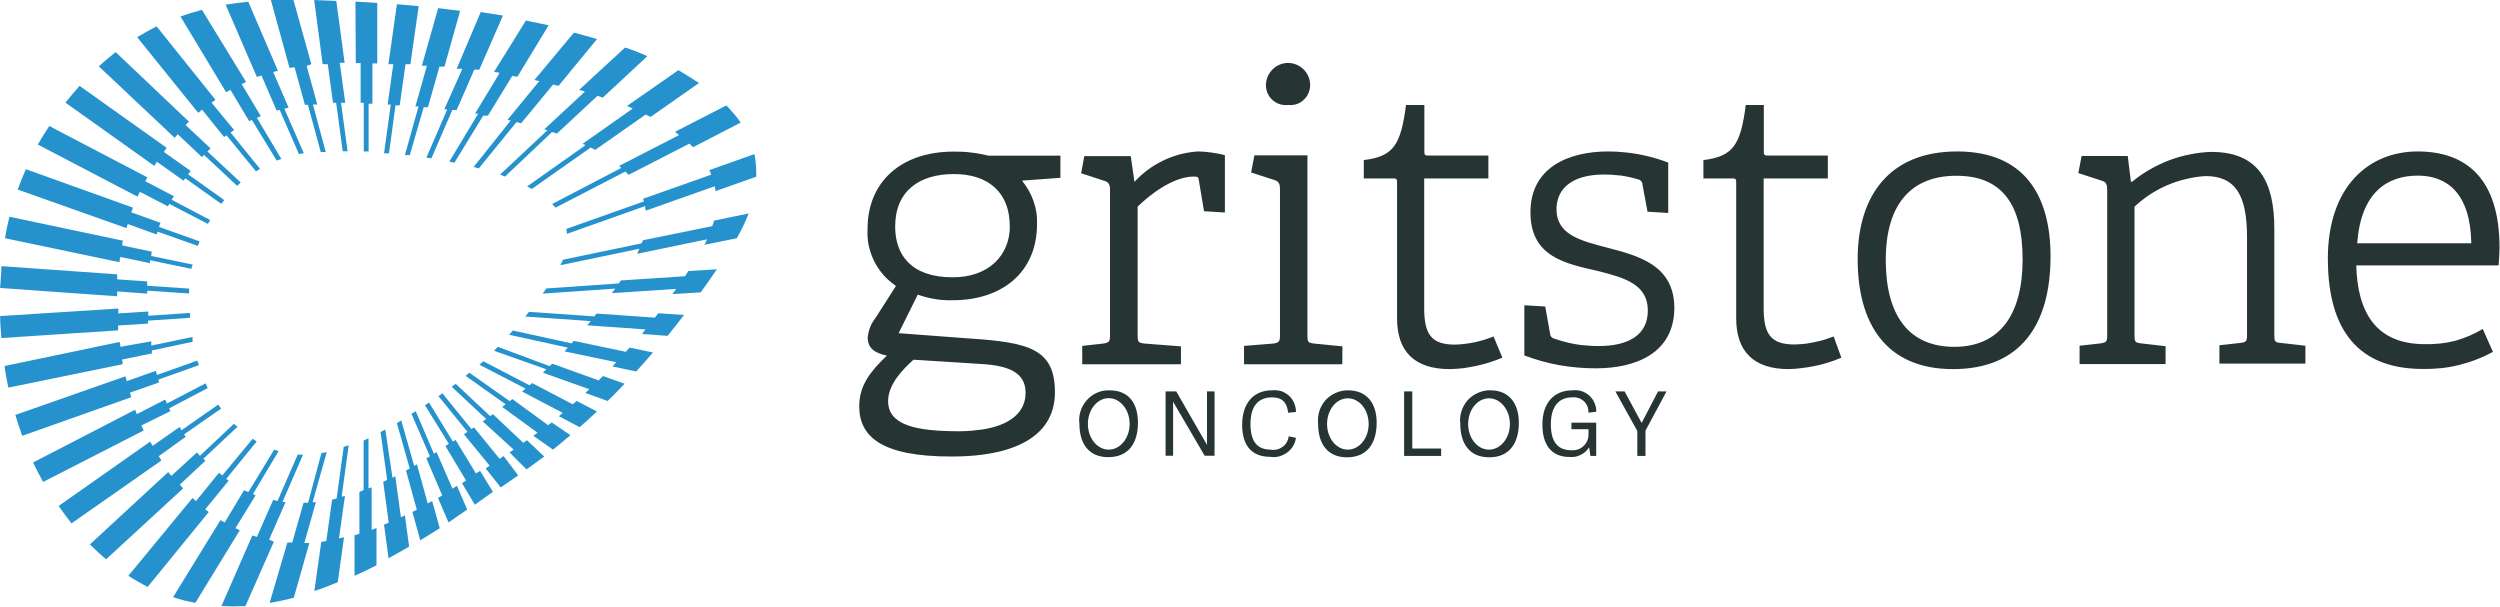 <?xml version="1.0" ?>
<svg xmlns="http://www.w3.org/2000/svg" viewBox="0 0 1593 387">
	<style>
		.s0 { fill: #2692cd } 
		.s1 { fill: #263534 } 
	</style>
	<g id="Layer_2">
		<g id="Layer_1-2">
			<path id="Layer" class="s0" d="m247.8 97.7h-3.1l4.3-31.1h-2l3.6-25.7h-3.1l5.4-38.2 13.9 1.2-5.3 37h-3.1l-3.7 26.2h-2.7l-4.2 31.2m64.6 166.9l-0.7 0.5-1.9 1.3-22-20.6 2.6-1.8zm-93.5 19.6l3.3-1.1-4.5 32.8 2.1-0.5-3.8 27 3.2-0.6-4 28.6c-5 2.1-9.9 4-14.9 5.6l4.4-31.3 3.2-0.5 3.7-26.4 2.9-0.8 4.4-32.1m-25 60.5h3.2l-9.9 34.9q-7.7 2-15.4 3.3l11.3-38.5h3.1l7.2-25.3h2.9l8.5-31.7 3.4-0.6-9 31.9h2.1zm78.1-304.1h-3.2l10.4-36.7 14 1.7-10 35.6h-3.2l-7.3 25.8h-2.7l-8.9 30.5h-3.1l8.7-31h-2zm-35.2 295.7l3.1-1.1v23.7q-7 3.6-14 6.7v-25.8l3.1-1v-26.7l2.7-1.1v-31.6l3.1-1.4v31.9l2-0.7zm107.1-285.9l-3.4-0.7 25.2-30.2c5.1 1.3 10 2.7 14.7 4.1l-24.5 29.8-3.5-0.8-20.3 24.6-3-0.7-24 29.5-3.3-0.9 23.6-29.6-2-0.5 20.2-24.6m-49.4-7.9h-3.2l15.3-36.1 14.2 2.2-15.1 34.5h-3.2l-11.2 25.7h-2.8l-13.3 30.8-3.2-0.5 13.3-30.7h-1.9l11.4-25.6m23.6 2.2l-3.3-0.5 20.3-32.7 14.5 3-19.9 32.8-3.3-0.5-15.5 25.3h-3l-18.3 29.9-3.3-0.6 18.4-30.6h-2l15.3-25.3m-91.5-46.1l13.9 0.9v38.5h-3.1v25.7h-2.4v30.4h-3.1v-31h-2v-25.3h-3.1zm-113.1 84.4l-2.1 2.4-48.3-45.5c3.4-3.2 7-6.2 10.7-9.1l46.7 44.3-2.1 2.2 15.9 14.9-2 1.9 21.2 19.8-2.3 2.1-21.1-19.7-1.3 1.4-15.6-14.7m-14.8 20.3l-56.6-40.3q4.4-5.5 9-10.7l55.5 39.5-1.8 2.6 17.1 12.1-1.6 2.2 23 16.4-1.9 2.4-22.9-16.3-1.2 1.5-16.9-12zm45.8-46.9l-29.1-48.3c4.5-1.6 9-3 13.7-4.2l28.1 45.9-2.8 1.4 12.2 20.4-2.5 1.1 15.6 26.2-3 1-15.8-25.9-1.7 0.8-12-20zm22.6-10.7l-3 1-19.9-46.1c4.7-0.8 9.5-1.4 14.4-1.9l18.9 44-3 0.8 9.8 22.7-2.7 0.7 12.4 28.3-3.1 0.6-12.3-28.2-1.9 0.5-9.6-22.2m-38 21.6l-2.4 2-38.9-48.2c4.3-2.5 8.2-4.8 12.4-6.9l37.5 46.8-2.5 1.8 14.4 17.5-2.3 1.5 18.8 23.2-2.6 1.6-18.8-23-1.5 1.1-14-17.4m243.7-11.7l-3.5-0.9 29.3-27q7.5 2.4 14.2 5.5l-28.4 26.4-3.4-1.1-25.8 24-3.1-1-30 28.4-3.2-1.2 30.2-28.3-2-0.6 25.7-23.8m-283.5 63.9l-1.4 2.8-63.5-33.2c2.4-4.1 4.8-8 7.3-11.8l62.5 32.7-1.3 2.5 18.2 9.5-0.9 1.4-0.5 0.9 24.5 12.9-1.4 2.5-24.6-12.8-0.9 1.6-17.9-9.3m292.7 119.8l2.4-2.4 13.8 4.9q-5.3 5.7-10.8 11l-14.2-5.1 2.5-2.4-29.5-10.5 2.1-2.2-33.3-11.8 2.4-2.5 33.1 12.3 1.5-1.6 29.8 10.7m-60.7 48.2l9.3 12.3-11.1 7.7-9.6-12.1 2.5-1.8-16.4-20 2.3-1.5-18.5-22.8 2.5-1.8 18.5 22.8 1.6-1.1 16.4 20.1c0-0.1 2.5-1.8 2.5-1.8zm-146.4 54.6l-18.1 41q-1.9 0.1-3.8 0.1-1.9 0.1-3.8 0.1-1.9 0-3.8-0.1-2 0-3.9-0.1l19.7-45 2.9 0.9 10.4-23.6 3.2 0.8h-0.5l12.9-29.6h3.4l-13.1 30.2h2l-10.5 23.9zm228.4-276.2l-3.3-1.5 32.7-22.8c4.9 2.9 9 5.5 13.1 8.2l-30.8 21.6-3.2-1.5-32.1 22.5-2.9-1.5-37.5 26.4-3-1.6 37.2-26.3-1.8-0.9 31.7-22.3m-218.5-26l-11.9-43.3h8.9 5.5l11.4 40.9-3 1.1 6.8 24.6h-2.8l8.2 30.3h-3.2l-8.2-30.1h-1.9l-6.6-24c-0.1 0-3.2 0.5-3.2 0.5zm245.6 40.7l32.7-16.8q1.3 1.2 2.5 2.6 1.2 1.3 2.3 2.6 1.2 1.4 2.3 2.8 1.1 1.5 2.1 2.9l-30.4 15.7-2.3-2.3-38.7 19.9-2.1-2.1-44.5 23-2.2-2.3 44.1-23-1.4-1.3 38.2-19.6c0.1 0-2.6-2.1-2.6-2.1zm-141.6 227.2l2.7-1.6 6.5 15.1-11.9 8.2-6.7-15.6 2.7-1.6-10.1-23.6 2.2-1.4-11.7-27 2.7-1.7 11.6 27.1 1.7-1 10.3 23.7m44.7-29.5l2.6-1.8 11 10.4q-5.6 4.1-11.3 8.2l-10.8-10.8 2.6-1.8-19.7-18 4.2-2.9 2.3-1.7 19.3 18.2m-30.1 19.6l2.6-1.7 8.2 13.4-11.5 8.2-8.2-13.7 2.6-1.7-13.2-22 2.2-1.4-15.2-24.6 2.6-1.7 15.2 24.9 1.7-1.1 13.3 21.9m-31 18.5l2.8-1.4 4.8 17.3-12.4 7.7-5-18.1 2.8-1.4-6.9-25 2.4-1.3-8.2-28.9 2.8-1.7 8.2 28.9 1.8-0.9 6.9 25.1m-17.5 8.8l2.9-1.4 2.7 19.9q-6.5 3.8-13.1 7.4l-2.9-21.4 3-1.2-3.5-26.1 2.5-1.2-4.2-30.5 3-1.6 4.6 30.7 1.8-0.9 3.6 26.3m-173.9-187.4c-0.4 1-0.9 2-0.9 3l-69.4-24.6q2.4-6.7 5.2-13l68.2 24.5-1 3 18.6 6.7c-0.3 0.9-0.9 1.8-0.9 2.6l25.8 9.2-1.1 2.9-25.6-9.1-0.7 1.8-18.5-6.7m335.9 59.8l2.3-2.9 16.4 1.1c-3.4 4.5-7 8.9-10.5 13.3l-16.3-1.2 2.2-2.9-37.1-2.6 2.2-2.7-41.7-2.9 2.4-3 41.6 2.9 1.5-1.8 37.1 2.6m-18.5 21.7l2.4-2.6 14.9 3.1q-5.3 6.2-10.7 12.1l-15.1-3.2 2.4-2.7-33-6.9 2.1-2.4-37.4-8.2 2.4-2.7 37.4 8.2 1.4-1.6 33.3 7m-33.9 33.4l2.5-2.1 12.9 6.7q-5.4 5.1-11 10l-13.3-7 2.5-2.1-25.9-13.6 2.2-1.9-29.4-15.2 2.5-2.2 29.4 15.3 1.7-1.4 26 13.6m-16.1 13.4l2.6-1.9 11.9 8.1q-5.5 4.7-11.1 9.2l-12.5-8.8 2.6-2-22.5-16.4 2.2-1.7-25.5-18.1 2.4-2 25.7 18.1 1.7-1.3 22.5 16.4m-273.7-63.4c0 1.1 0 2.1 0 3.2l-74.4 4.9c-0.4-4.8-0.8-9.4-0.8-14l75.3-4.8c0 1.1 0 2.1 0 3.1l19.1-1.2q0 1.4 0 2.7l26.6-1.8c0 1.1 0 2 0 3.1l-26.7 1.8c0 0.7 0 1.2 0 1.9l-19.1 1.2m7.5 42.8l0.9 2.9-69.5 24.6q-2.4-6.6-4.4-13.3l70.1-24.6c0.3 1.1 0.8 2.1 0.8 3.1l18.6-6.6 0.8 2.6 25.6-9.1c0.3 1 1 1.9 1 2.9l-25.8 9.2 0.5 1.8-18.8 6.6m-7.9-64.6c0 1.1 0 2.1 0 3.1l-74.6-5.3c0.2-4.7 0.8-9.3 0.8-13.9l73.8 5.2c0 1.1 0 2.1 0 3.2l19.1 1.3c0 0.9 0 1.9 0 2.8l26.7 1.8c0 1.1 0 2.1 0 3.1l-26.7-1.8c0 0.7 0 1.3 0 1.9l-19-1.4m1.9-21.6c-0.5 1-0.5 2-0.5 3l-73-15.3c0.8-4.7 1.7-9.3 2.8-13.7l72.5 15.3c-0.6 1-0.6 2-0.6 3l19 4c-0.5 0.9-0.5 1.8-0.5 2.7l26.4 5.5-0.9 2.7-26.3-5.5c0 0.7 0 1.3 0 1.9l-18.9-4m14.9 110.6l-64.1 32.8q-3.4-6.1-6.4-12.4l65-33.6 1.1 2.8 18.1-9.3 1.1 2.5 24.6-12.8 1.4 3-24.6 12.9 0.8 1.8-18.5 9.1zm9.6 16.5l1.7 2.6-57.3 40.1q-4.2-5.3-8.2-11.1l58.3-41 1.6 2.7 17.3-12.1 1 2.2 23.5-16.4 1.8 2.6-23.6 16.4 1.1 1.5-17.4 12.5m29.6 33.5l2.4 2-38.9 47.7q-1.6-0.8-3.1-1.7-1.6-0.8-3.1-1.7-1.6-0.9-3.1-1.8-1.5-0.9-3-1.9l40.9-49.6 2.2 2 14.6-18 2.2 1.6 19.3-23.3 2.6 1.7-19.4 23.8 1.5 1.2-14.8 18.1m19.1 12.1l2.8 1.4-28.3 46.2q-1.8-0.3-3.6-0.7-1.8-0.4-3.6-0.8-1.8-0.5-3.5-1-1.8-0.5-3.5-1.1l30.2-49.1 2.7 1.5 12.3-20.5 2.8 1.1 16.4-27 2.8 1-16.3 27.3 1.7 0.8-12.9 21m-33.3-25.4l-49.1 45.2q-5.3-4.5-10.3-9.5l49.9-46.1 2 2.4 16.3-14.9 1.9 2.1 21.6-20.3 2.4 1.8-21.8 20.4 1.3 1.3-16.3 15.2zm92.1-270.3h-3.2l-5.4-40.9 14.1 0.6 5.3 39.4h-3.1l3.5 25.5h-2.7l4.2 30.9h-3.1l-4.2-30.9h-2l-3.4-25.1m229.9 132.3l18.1-1.1q-5 7.4-10.3 14.7l-18 1.1 2.3-3.3-40.9 2.7 2.1-2.9-46.2 3.2 2.3-3.3 46.2-3.2 1.3-1.9 40.9-2.7c-0.1 0 2.2-3.3 2.2-3.3zm15.2-28.8c0.3-1 1-2.2 1-3.3l22.2-4.6q-0.8 2-1.7 4-0.8 2-1.8 4-0.9 2-2 3.9-1 2-2.1 3.9l-20.6 4.2c0.6-1.1 1.1-2.3 1.6-3.5l-44.5 9.2c0.5-1 0.9-2.1 1.4-3.2l-50.3 10.5c0.6-1.2 1.1-2.4 1.6-3.5l50-10.4c0.4-0.7 0.9-1.4 0.9-2l44.3-9m27.4-42.8q0.2 1.5 0.3 3 0.2 1.6 0.2 3.1 0.1 1.6 0.1 3.1c0 0.8 0 1.4 0 2.1l-26 9.2c0-1-0.5-3.1-0.5-3.1l-43.8 15.5c-0.5-1-0.5-1.9-0.5-2.9l-49.8 17.7q0-0.4-0.1-0.8 0-0.4-0.1-0.8-0.1-0.4-0.1-0.7-0.1-0.4-0.2-0.8l49.6-17.6c-0.5-0.6-0.5-1.2-0.5-1.7l43.3-15.3c-0.3-1-0.7-2-1.2-2.9l28.7-10.2q0.3 1.5 0.6 3.1zm-403.2 128.8v2l-72.8 14.9c-0.5-2.4-1-5.1-1.4-7.3-0.3-2.2-0.9-4.3-0.9-6.5l73.2-15.3c0.5 1.1 0.5 2.2 0.5 3.1l19.7-3.5v2.7l26.3-5.5v1.8c0 0.4 0 0.9 0 1.3l-25.9 5.5v0.7q0 0.6 0 1.2l-19 3.9v1"/>
			<path id="Layer" fill-rule="evenodd" class="s1" d="m613.2 96.7q2.8 0.1 5.6 0.5 2.8 0.3 5.5 0.8 2.8 0.5 5.5 1.2h45.9v14.1l-24.5 1.8q2.4 2.9 4.2 6.1 1.9 3.3 3.1 6.8 1.3 3.6 1.9 7.3 0.5 3.7 0.4 7.4c0 31.4-23 48.6-53.5 48.6q-2.8 0.1-5.7-0.1-2.9-0.1-5.7-0.6-2.9-0.5-5.7-1.2-2.7-0.7-5.4-1.7l-12.2 24.6 45.5 3.4c37.7 2.5 54.1 6.7 54.1 34.3 0 25-20.8 40.9-66 40.9-43.9 0-58.7-12.3-58.7-32 0-13.3 7-22.1 17.6-32.3-8.2-1.8-12.2-4.9-12.2-11.7q0.2-1.7 0.6-3.4 0.4-1.7 1.1-3.4 0.7-1.6 1.6-3.1 0.9-1.5 2-2.9l12.7-19.9c-2.9-2-5.6-4.3-8-7-2.3-2.7-4.3-5.6-5.9-8.8-1.6-3.2-2.7-6.6-3.5-10.1-0.7-3.5-0.9-7-0.7-10.6 0-29.6 21.2-49.1 54.8-49.1q2.8 0 5.6 0.1zm-47.3 158.8c0 15.3 17.2 19.3 45.5 19.3q1.8-0.1 3.6-0.1 1.8-0.1 3.6-0.2 1.8-0.2 3.6-0.4 1.8-0.2 3.5-0.4c17.5-2.6 27.8-10.7 27.8-23.4 0-12.7-10.3-17.4-28.8-18.4l-42.6-2.7c-7 6.3-16.1 15.6-16.2 26.3zm77.5-111.6c0-21.1-13.5-33-35.6-33-22.1 0-37.4 10.9-37.4 33.5 0 17.7 9.9 32.3 36.7 32.3 22.4 0 36.4-13.5 36.4-32.8zm88-35.7q4.6-3.4 9.8-5.9 5.2-2.5 10.8-4 5.5-1.4 11.3-1.8 2.2 0.1 4.3 0.2 2.2 0.2 4.4 0.5 2.1 0.3 4.2 0.7 2.2 0.4 4.3 1v36.5l-13.3-0.8-3.3-19.7c-0.3-1.9-0.5-2.4-3.1-2.4-13.8 0-29.1 12.4-35.9 19.2v81.9c0 4.2 0.3 4.8 4.2 5.3l23.4 1.8v11.4h-62.9v-11.7l13.5-1.5c3.7-0.6 4.2-1.4 4.2-5.3v-92.8c0-2.9-0.8-4.8-3.4-5.5l-15-4.9 2-10.9h29.6l2.4 16.4q3.9-4.3 8.5-7.7zm123.9 123.9h-62.6v-11.7l18.8-1.5c3.6-0.6 4.1-1.4 4.1-5.3v-93.3c0-2.9-0.7-4.7-3.3-5.5l-15.1-4.9 2.1-10.9h33.8v114.6c0 4.2 0.2 4.8 4.1 5.3l18.2 1.8zm-40.1-165.8c-1.8-0.6-3.4-1.6-4.7-2.9-1.4-1.3-2.4-2.9-3.1-4.7-0.6-1.8-0.9-3.7-0.7-5.5 0.3-3.6 1.9-6.9 4.5-9.3 2.6-2.4 6-3.8 9.5-3.8 3.6 0 7 1.4 9.6 3.8 2.6 2.4 4.2 5.7 4.5 9.3 0.1 1.8-0.1 3.7-0.8 5.5-0.6 1.7-1.6 3.3-3 4.6-1.3 1.4-2.9 2.4-4.7 3-1.8 0.6-3.7 0.8-5.5 0.6-1.9 0.2-3.8 0-5.6-0.6zm142.1 161.6q-4 1.7-8.1 3-4.1 1.3-8.3 2.2-4.2 0.9-8.5 1.5-4.3 0.5-8.6 0.6c-22.7 0-33.6-11.5-33.6-32.3v-86.5c0-1.6 0-2.7-2-2.7h-19.2v-11.7c18.8-2.3 23.6-9.4 26.9-35.1h11.7v29.6c0 1.5 0 2.6 2.1 2.6h38.7v14.6h-40.9v82.7c0 16.7 4.6 23.2 19.7 23.2q3.1-0.1 6.3-0.5 3.1-0.4 6.2-1 3.1-0.7 6.1-1.6 3-0.9 5.9-2.1zm109.6-32c0 29.4-24.9 38.8-50.1 38.8q-5.8 0-11.6-0.5-5.8-0.5-11.5-1.5-5.7-1-11.4-2.6-5.6-1.6-11-3.6v-32l13.3 0.8 3.1 17.2q0 0.6 0.2 1.1 0.2 0.6 0.6 1.1 0.4 0.4 0.9 0.7 0.5 0.3 1.1 0.4 3.4 1.2 6.9 2.1 3.4 0.9 7 1.5 3.5 0.6 7.1 0.8 3.5 0.3 7.1 0.3c19 0 31.4-7 31.4-22.6 0-17-15.4-21-31.7-25.2-20.6-4.7-43.1-8.9-43.1-37.4 0-28.6 24.2-38.8 49.6-38.8q4.9 0 9.8 0.5 4.8 0.4 9.6 1.3 4.8 0.9 9.5 2.2 4.7 1.3 9.3 3.1v32.1l-13.2-0.8-3.2-17.2q0-0.6-0.2-1.2-0.2-0.6-0.6-1-0.4-0.5-0.9-0.8-0.5-0.3-1.1-0.4-2.6-0.8-5.3-1.4-2.7-0.6-5.4-1-2.7-0.3-5.4-0.5-2.8-0.2-5.5-0.2c-21.6 0-30.4 9.9-30.4 22.1 0 16.4 15.5 20.1 32.7 24.6 20 5.2 42.1 11.2 42.4 38zm83 23.2q3.2-0.4 6.3-1.1 3.1-0.6 6.2-1.5 3.1-1 6-2.1l4.9 13.5q-3.9 1.7-8 3-4.2 1.3-8.4 2.2-4.2 0.9-8.5 1.4-4.3 0.6-8.6 0.7c-22.6 0-33.5-11.5-33.5-32.3v-86.5c0-1.6 0-2.7-2.1-2.7h-18.8v-11.7c18.8-2.3 23.7-9.4 27-35.1h11.5v29.6c0 1.5 0 2.6 2.1 2.6h38.7v14.6h-40.9v82.6c0 16.7 4.6 23.2 19.7 23.2q3.2-0.1 6.4-0.4zm156.7-55.7c0 43.4-19 71.8-62.1 71.8-43.1 0-60.8-29.4-60.8-70 0-40.6 20.3-68.7 63.4-68.7 42.9 0 59.5 28.1 59.5 66.9zm-17.8 1.9c0-35.6-13.5-53.3-42.2-53.3-28.6 0-45 17.9-45 53.6 0 35.7 14.9 55.4 43.7 55.4 28.6 0 43.5-20.1 43.5-55.7zm164.5 53.2l15.7 1.8v11.4h-54.8v-11.7l13.4-1.5c3.7-0.5 4.2-1 4.2-5v-62.3c0-26.8-7.3-39-26.5-39q-6.3 0.4-12.4 1.9-6.1 1.4-11.9 3.9-5.8 2.5-11 5.9-5.3 3.5-9.9 7.8v81.8c0 4.2 0.2 4.8 4.2 5.3l15.6 1.8v11.4h-54.8v-11.7l13.5-1.5c3.7-0.6 4.1-1.3 4.1-5.3v-92.8c0-2.9-0.7-4.8-3.3-5.5l-15.1-4.9 2.1-10.9h29.4l2 16.4h0.8q5.3-4.4 11.3-7.8 5.9-3.4 12.4-5.9 6.4-2.4 13.1-3.7 6.7-1.4 13.6-1.6c30.3 0 40.2 19 40.2 49.1v67.6c0 4.2 0.3 4.7 4.1 5zm138.8-49.4h-90.7c0.8 29.6 12.3 50.2 43.7 50.2q4.8 0.1 9.7-0.4 4.8-0.5 9.5-1.7 4.6-1.3 9.1-3.2 4.5-1.9 8.6-4.4l6.5 14.6q-5.1 2.8-10.6 4.9-5.4 2.1-11.1 3.5-5.6 1.4-11.4 2-5.8 0.6-11.6 0.5c-46 0-60.5-31-60.5-70.3 0-46.5 26.6-68.3 57.2-68.3 30.6 0 52.2 16.9 52.2 61.4 0 3.6-0.3 7.3-0.6 11.2zm-17.4-14.1c-0.5-32.3-15.9-43.1-34-43.1-19.7 0-36.3 10.8-38.7 43.1zm-849.6 114.3c0 13.3-6.2 22-18.9 22-12.7 0-18.4-8.9-18.4-21.2-0.4-2.7-0.1-5.5 0.7-8.1 0.8-2.6 2.2-5 4-7 1.8-2.1 4.1-3.7 6.6-4.8 2.5-1.1 5.2-1.6 7.9-1.5 12.8 0 18.1 9 18.1 20.6zm-5.3 0.8c0-9-6-16.4-13.3-16.4-7.4 0-13.3 7.4-13.3 16.4 0 9.1 5.9 16.4 13.3 16.4 7.3 0 13.3-7.3 13.3-16.4zm49.3 13.4v-34.1h4.8v41h-6.3l-20.1-34.4v34.4h-4.8v-41h6.8zm27.7-13.3c0 11.6 4.7 16.3 12.9 16.3 1.3 0.3 2.7 0.2 4-0.1 1.3-0.3 2.5-0.9 3.6-1.7 1.1-0.8 2-1.8 2.6-2.9 0.7-1.2 1.1-2.5 1.3-3.8l4.6 1c-0.3 1.9-0.9 3.6-1.9 5.3-1 1.6-2.3 3-3.8 4.1-1.5 1.1-3.2 1.9-5 2.4-1.9 0.5-3.8 0.6-5.6 0.3-12.9 0-18-8.3-18-20.5 0-13.7 7.3-21.9 19-21.9 2-0.2 3.9 0 5.8 0.5 1.8 0.6 3.5 1.6 5 2.9 1.4 1.3 2.6 2.9 3.3 4.7 0.8 1.8 1.2 3.7 1.2 5.7l-5 0.5c-0.7-6.4-3.6-9.8-10.3-9.8-8.5 0-13.7 5.3-13.7 17zm80.4-0.9c0 13.4-6.2 22.1-18.9 22.1-12.7 0-18.4-9-18.4-21.2-0.3-2.7-0.1-5.5 0.7-8 0.8-2.6 2.1-5 3.9-7.1 1.8-2 4-3.6 6.5-4.7 2.4-1.1 5.1-1.7 7.8-1.7 12.8 0 18.4 9 18.4 20.6zm-5.1 0.9c0-9.1-5.9-16.4-13.3-16.4-7.3 0-13.2 7.3-13.2 16.4 0 9 5.9 16.3 13.2 16.3 7.4 0 13.3-7.3 13.3-16.3zm27.8-20.8v36.4h18.4v4.7h-23.6v-41.1zm67.9 19.9c0 13.4-6.2 22.1-18.9 22.1-12.7 0-18.4-9-18.4-21.2-0.4-2.8-0.1-5.5 0.7-8.1 0.8-2.6 2.2-5.1 4-7.1 1.8-2 4.1-3.6 6.6-4.7 2.5-1.1 5.2-1.7 7.9-1.6 12.4 0 18.1 9 18.1 20.6zm-5.7 0.9c0-9.1-6-16.4-13.3-16.4-7.4 0-13.3 7.3-13.3 16.4 0 9 5.9 16.3 13.3 16.3 7.3 0 13.3-7.3 13.3-16.3zm26.1 0.3c0 12.3 5.5 16.4 13.1 16.4 1.4 0.1 2.8-0.1 4.1-0.5 1.3-0.4 2.5-1.2 3.5-2.1 1-0.9 1.9-2 2.4-3.3 0.6-1.2 0.9-2.6 0.9-4v-3.5h-10.9v-4.2h15.8v21.2h-3.7l-0.8-5.5q-1 1.5-2.3 2.8-1.4 1.2-3 2-1.6 0.8-3.4 1.2-1.8 0.3-3.6 0.2c-12.4 0-17.5-8.5-17.5-20.7 0-13.6 7.2-21.8 19.2-21.8 1.9-0.2 3.9-0.1 5.7 0.5 1.9 0.6 3.6 1.6 5 2.9 1.4 1.3 2.6 2.8 3.3 4.6 0.8 1.8 1.2 3.7 1.1 5.7l-5 0.5c0.1-1.4-0.1-2.7-0.6-4-0.5-1.2-1.3-2.4-2.3-3.3-1-0.9-2.2-1.6-3.5-2-1.3-0.4-2.6-0.6-4-0.4-8.6 0-13.6 6.1-13.5 17.3zm57.9-1.1l10.4-20h5.4l-13.4 25v16.1h-5.2v-15.9l-14-25.2h5.9l10.8 20z"/>
		</g>
	</g>
</svg>